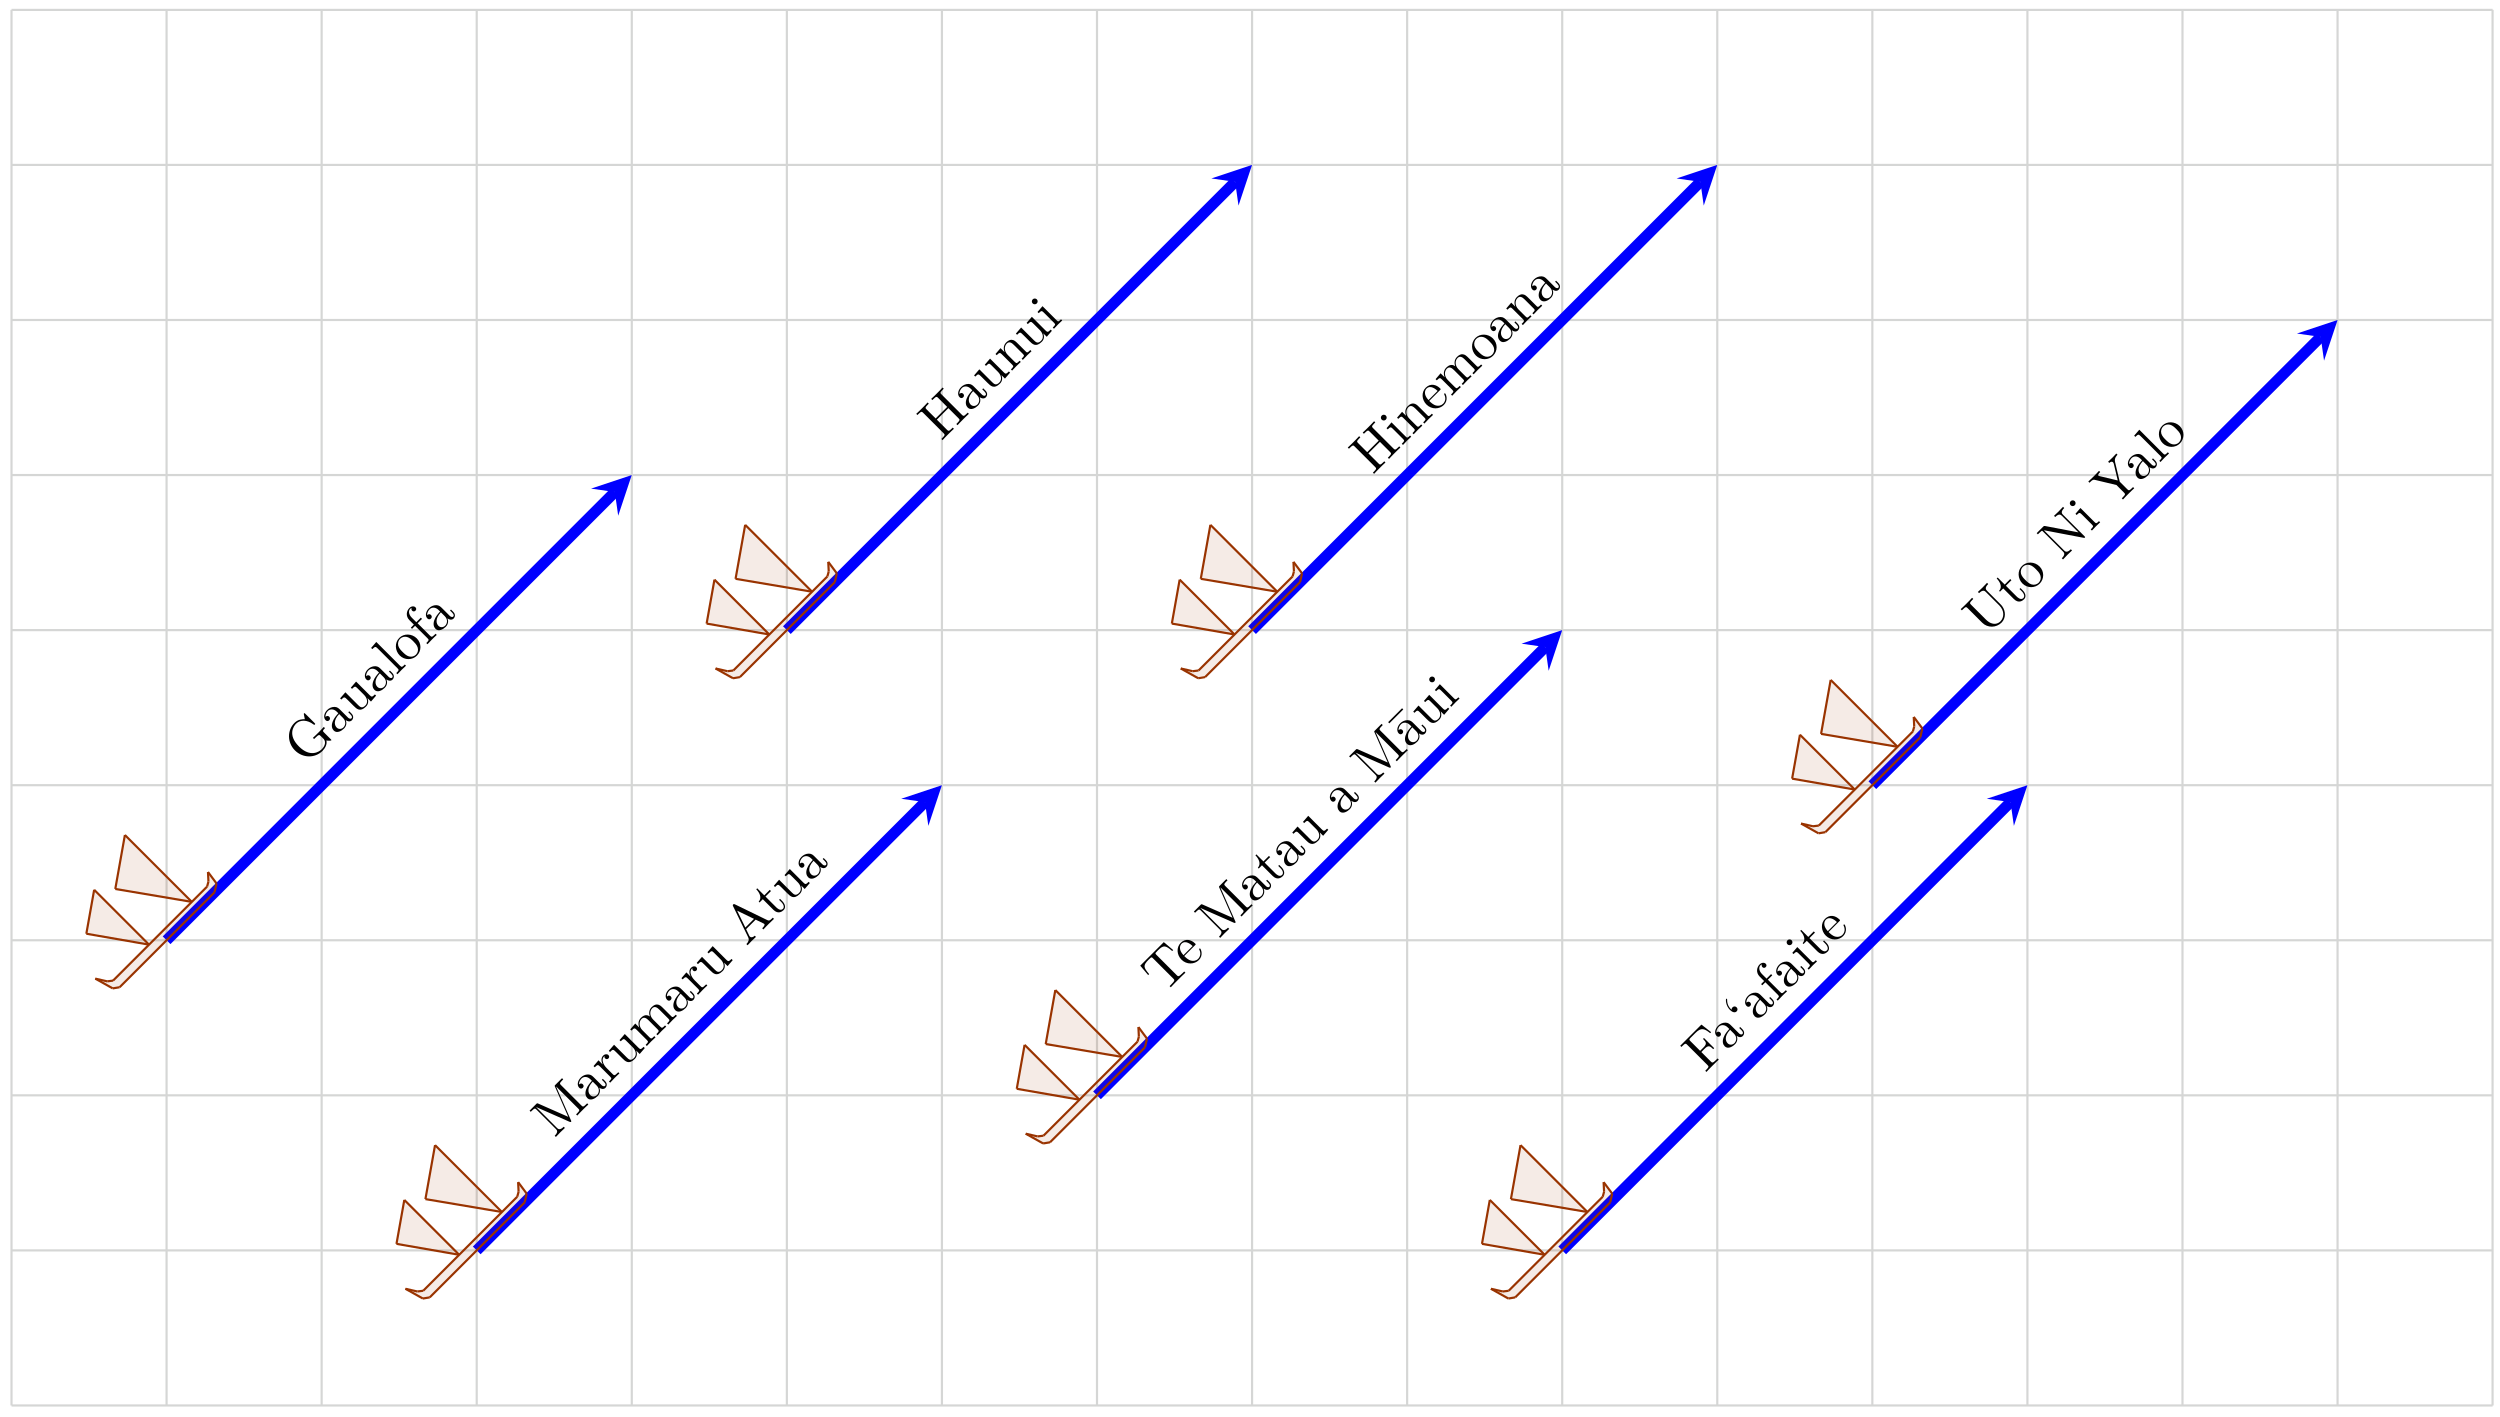 <svg xmlns="http://www.w3.org/2000/svg" xmlns:xlink="http://www.w3.org/1999/xlink" version="1.1" width="457" height="259" viewBox="0 0 457 259">
<defs>
<path id="font_1_74" d="M.879 0V.031H.855C.778 .031 .776 .042 .776 .078V.605C.776 .641 .778 .652 .855 .652H.879V.683H.71C.684 .683 .684 .682 .677 .664L.458 .101 .241 .661C.232 .683 .229 .683 .206 .683H.037V.652H.061C.138 .652 .14 .641 .14 .605V.105C.14 .078 .14 .031 .037 .031V0L.154 .003 .271 0V.031C.168 .031 .168 .078 .168 .105V.644H.169L.41 .022C.415 .009 .42 0 .43 0 .441 0 .444 .008 .448 .019L.694 .652H.695V.078C.695 .042 .693 .031 .616 .031H.592V0C.629 .003 .697 .003 .736 .003 .775 .003 .842 .003 .879 0Z"/>
<path id="font_1_28" d="M.483 .089V.145H.458V.089C.458 .031 .433 .025 .422 .025 .389 .025 .385 .07 .385 .075V.275C.385 .317 .385 .356 .349 .393 .31 .432 .26 .448 .212 .448 .13 .448 .061 .401 .061 .335 .061 .305 .081 .288 .107 .288 .135 .288 .153 .308 .153 .334 .153 .346 .148 .379 .102 .38 .129 .415 .178 .426 .21 .426 .259 .426 .316 .387 .316 .298V.261C.265 .258 .195 .255 .132 .225 .057 .191 .032 .139 .032 .095 .032 .014 .129-.011 .192-.011 .258-.011 .304 .029 .323 .076 .327 .036 .354-.006 .401-.006 .422-.006 .483 .008 .483 .089M.316 .14C.316 .045 .244 .011 .199 .011 .15 .011 .109 .046 .109 .096 .109 .151 .151 .234 .316 .24V.14Z"/>
<path id="font_1_96" d="M.364 .381C.364 .413 .333 .442 .29 .442 .217 .442 .181 .375 .167 .332V.442L.028 .431V.4C.098 .4 .106 .393 .106 .344V.076C.106 .031 .095 .031 .028 .031V0L.142 .003C.182 .003 .229 .003 .269 0V.031H.248C.174 .031 .172 .042 .172 .078V.232C.172 .331 .214 .42 .29 .42 .297 .42 .299 .42 .301 .419 .298 .418 .278 .406 .278 .38 .278 .352 .299 .337 .321 .337 .339 .337 .364 .349 .364 .381Z"/>
<path id="font_1_109" d="M.535 0V.031C.465 .031 .457 .038 .457 .087V.442L.31 .431V.4C.38 .4 .388 .393 .388 .344V.166C.388 .079 .34 .011 .267 .011 .183 .011 .179 .058 .179 .11V.442L.032 .431V.4C.11 .4 .11 .397 .11 .308V.158C.11 .08 .11-.011 .262-.011 .318-.011 .362 .017 .391 .079V-.011L.535 0Z"/>
<path id="font_1_75" d="M.813 0V.031C.761 .031 .736 .031 .735 .061V.252C.735 .338 .735 .369 .704 .405 .69 .422 .657 .442 .599 .442 .515 .442 .471 .382 .454 .344 .44 .431 .366 .442 .321 .442 .248 .442 .201 .399 .173 .337V.442L.032 .431V.4C.102 .4 .11 .393 .11 .344V.076C.11 .031 .099 .031 .032 .031V0L.145 .003 .257 0V.031C.19 .031 .179 .031 .179 .076V.26C.179 .364 .25 .42 .314 .42 .377 .42 .388 .366 .388 .309V.076C.388 .031 .377 .031 .31 .031V0L.423 .003 .535 0V.031C.468 .031 .457 .031 .457 .076V.26C.457 .364 .528 .42 .592 .42 .655 .42 .666 .366 .666 .309V.076C.666 .031 .655 .031 .588 .031V0L.701 .003 .813 0Z"/>
<path id="font_1_27" d="M.717 0V.031H.699C.639 .031 .625 .038 .614 .071L.398 .696C.393 .709 .391 .716 .375 .716 .359 .716 .356 .71 .351 .696L.144 .098C.126 .047 .086 .032 .032 .031V0L.134 .003 .249 0V.031C.199 .031 .174 .056 .174 .082 .174 .085 .175 .095 .176 .097L.222 .228H.469L.522 .075C.523 .071 .525 .065 .525 .061 .525 .031 .469 .031 .442 .031V0C.478 .003 .548 .003 .586 .003L.717 0M.458 .259H.233L.345 .584 .458 .259Z"/>
<path id="font_1_105" d="M.332 .124V.181H.307V.126C.307 .052 .277 .014 .24 .014 .173 .014 .173 .105 .173 .122V.4H.316V.431H.173V.614H.148C.147 .532 .117 .426 .019 .422V.4H.104V.124C.104 .001 .197-.011 .233-.011 .304-.011 .332 .06 .332 .124V.124Z"/>
<path id="font_1_58" d="M.735 .241V.272L.613 .269C.573 .269 .488 .269 .452 .272V.241H.484C.574 .241 .577 .23 .577 .193V.129C.577 .018 .45 .009 .422 .009 .357 .009 .159 .044 .159 .342 .159 .641 .356 .674 .416 .674 .523 .674 .614 .584 .634 .437 .636 .423 .636 .42 .65 .42 .666 .42 .666 .423 .666 .444V.681C.666 .698 .666 .705 .655 .705 .651 .705 .647 .705 .639 .693L.589 .619C.557 .651 .503 .705 .404 .705 .218 .705 .056 .547 .056 .342 .056 .136 .216-.022 .406-.022 .479-.022 .559 .004 .593 .063 .606 .041 .646 .001 .657 .001 .666 .001 .666 .009 .666 .024V.197C.666 .236 .67 .241 .735 .241Z"/>
<path id="font_1_72" d="M.255 0V.031C.188 .031 .177 .031 .177 .076V.694L.033 .683V.652C.103 .652 .111 .645 .111 .596V.076C.111 .031 .1 .031 .033 .031V0L.144 .003 .255 0Z"/>
<path id="font_1_81" d="M.471 .214C.471 .342 .371 .448 .25 .448 .125 .448 .028 .339 .028 .214 .028 .085 .132-.011 .249-.011 .37-.011 .471 .087 .471 .214M.388 .222C.388 .186 .388 .132 .366 .088 .344 .043 .3 .014 .25 .014 .207 .014 .163 .035 .136 .081 .111 .125 .111 .186 .111 .222 .111 .261 .111 .315 .135 .359 .162 .405 .209 .426 .249 .426 .293 .426 .336 .404 .362 .361 .388 .318 .388 .26 .388 .222Z"/>
<path id="font_1_55" d="M.357 .635C.357 .672 .32 .705 .267 .705 .197 .705 .112 .652 .112 .546V.431H.033V.4H.112V.076C.112 .031 .101 .031 .034 .031V0L.148 .003C.188 .003 .235 .003 .275 0V.031H.254C.18 .031 .178 .042 .178 .078V.4H.292V.431H.175V.547C.175 .635 .223 .683 .267 .683 .27 .683 .285 .683 .3 .676 .288 .672 .27 .659 .27 .634 .27 .611 .286 .591 .313 .591 .342 .591 .357 .611 .357 .635Z"/>
<path id="font_1_104" d="M.685 .452 .666 .677H.055L.036 .452H.061C.075 .613 .09 .646 .241 .646 .259 .646 .285 .646 .295 .644 .316 .64 .316 .629 .316 .606V.079C.316 .045 .316 .031 .211 .031H.171V0C.212 .003 .314 .003 .36 .003 .406 .003 .509 .003 .55 0V.031H.51C.405 .031 .405 .045 .405 .079V.606C.405 .626 .405 .64 .423 .644 .434 .646 .461 .646 .48 .646 .631 .646 .646 .613 .66 .452H.685Z"/>
<path id="font_1_50" d="M.415 .119C.415 .129 .407 .131 .402 .131 .393 .131 .391 .125 .389 .117 .354 .014 .264 .014 .254 .014 .204 .014 .164 .044 .141 .081 .111 .129 .111 .195 .111 .231H.39C.412 .231 .415 .231 .415 .252 .415 .351 .361 .448 .236 .448 .12 .448 .028 .345 .028 .22 .028 .086 .133-.011 .248-.011 .37-.011 .415 .1 .415 .119M.349 .252H.112C.118 .401 .202 .426 .236 .426 .339 .426 .349 .291 .349 .252Z"/>
<path id="font_1_173" d="M.483 .089V.145H.458V.089C.458 .031 .433 .025 .422 .025 .389 .025 .385 .07 .385 .075V.275C.385 .317 .385 .356 .349 .393 .31 .432 .26 .448 .212 .448 .13 .448 .061 .401 .061 .335 .061 .305 .081 .288 .107 .288 .135 .288 .153 .308 .153 .334 .153 .346 .148 .379 .102 .38 .129 .415 .178 .426 .21 .426 .259 .426 .316 .387 .316 .298V.261C.265 .258 .195 .255 .132 .225 .057 .191 .032 .139 .032 .095 .032 .014 .129-.011 .192-.011 .258-.011 .304 .029 .323 .076 .327 .036 .354-.006 .401-.006 .422-.006 .483 .008 .483 .089M.316 .14C.316 .045 .244 .011 .199 .011 .15 .011 .109 .046 .109 .096 .109 .151 .151 .234 .316 .24V.14M.431 .589V.62H.07V.589H.431Z"/>
<path id="font_1_66" d="M.247 0V.031C.181 .031 .177 .036 .177 .075V.442L.037 .431V.4C.102 .4 .111 .394 .111 .345V.076C.111 .031 .1 .031 .033 .031V0L.143 .003C.178 .003 .213 .001 .247 0M.192 .604C.192 .631 .169 .657 .139 .657 .105 .657 .085 .629 .085 .604 .085 .577 .108 .551 .138 .551 .172 .551 .192 .579 .192 .604Z"/>
<path id="font_1_54" d="M.61 .455 .582 .68H.033V.649H.057C.134 .649 .136 .638 .136 .602V.078C.136 .042 .134 .031 .057 .031H.033V0C.068 .003 .146 .003 .185 .003 .226 .003 .317 .003 .353 0V.031H.32C.225 .031 .225 .044 .225 .079V.325H.311C.407 .325 .417 .293 .417 .208H.442V.473H.417C.417 .389 .407 .356 .311 .356H.225V.609C.225 .642 .227 .649 .274 .649H.394C.544 .649 .569 .593 .585 .455L.61 .455Z"/>
<path id="font_1_501" d="M.192 .447C.192 .473 .175 .5 .139 .5 .119 .5 .105 .49 .099 .484 .098 .482 .096 .481 .096 .481 .096 .481 .094 .495 .094 .499 .094 .531 .101 .603 .164 .665 .176 .677 .176 .679 .176 .682 .176 .689 .171 .693 .166 .693 .155 .693 .072 .617 .072 .499 .072 .439 .096 .394 .139 .394 .174 .394 .192 .421 .192 .447Z"/>
<path id="font_1_62" d="M.716 0V.031H.692C.615 .031 .613 .042 .613 .078V.605C.613 .641 .615 .652 .692 .652H.716V.683C.681 .68 .607 .68 .569 .68 .531 .68 .456 .68 .421 .683V.652H.445C.522 .652 .524 .641 .524 .605V.371H.225V.605C.225 .641 .227 .652 .304 .652H.328V.683C.293 .68 .219 .68 .181 .68 .143 .68 .068 .68 .033 .683V.652H.057C.134 .652 .136 .641 .136 .605V.078C.136 .042 .134 .031 .057 .031H.033V0C.068 .003 .142 .003 .18 .003 .218 .003 .293 .003 .328 0V.031H.304C.227 .031 .225 .042 .225 .078V.34H.524V.078C.524 .042 .522 .031 .445 .031H.421V0C.456 .003 .53 .003 .568 .003 .606 .003 .681 .003 .716 0Z"/>
<path id="font_1_77" d="M.535 0V.031C.483 .031 .458 .031 .457 .061V.252C.457 .338 .457 .369 .426 .405 .412 .422 .379 .442 .321 .442 .248 .442 .201 .399 .173 .337V.442L.032 .431V.4C.102 .4 .11 .393 .11 .344V.076C.11 .031 .099 .031 .032 .031V0L.145 .003 .257 0V.031C.19 .031 .179 .031 .179 .076V.26C.179 .364 .25 .42 .314 .42 .377 .42 .388 .366 .388 .309V.076C.388 .031 .377 .031 .31 .031V0L.423 .003 .535 0Z"/>
<path id="font_1_108" d="M.716 .652V.683L.598 .68 .479 .683V.652C.582 .652 .582 .604 .582 .577V.231C.582 .089 .485 .009 .39 .009 .343 .009 .225 .034 .225 .224V.604C.225 .641 .227 .652 .304 .652H.328V.683C.293 .68 .219 .68 .181 .68 .143 .68 .068 .68 .033 .683V.652H.057C.134 .652 .136 .641 .136 .604V.228C.136 .087 .252-.022 .388-.022 .503-.022 .593 .071 .61 .185 .613 .205 .613 .214 .613 .254V.573C.613 .606 .613 .652 .716 .652Z"/>
<path id="font_1_76" d="M.716 .652V.683L.599 .68 .482 .683V.652C.585 .652 .585 .605 .585 .578V.151L.232 .67C.223 .682 .222 .683 .203 .683H.033V.652H.062C.077 .652 .097 .651 .112 .65 .135 .647 .136 .646 .136 .627V.105C.136 .078 .136 .031 .033 .031V0L.15 .003 .267 0V.031C.164 .031 .164 .078 .164 .105V.625C.169 .62 .17 .619 .174 .613L.582 .013C.591 .001 .592 0 .599 0 .613 0 .613 .007 .613 .026V.578C.613 .605 .613 .652 .716 .652Z"/>
<path id="font_1_117" d="M.738 .652V.683C.707 .681 .667 .68 .64 .68L.525 .683V.652C.566 .652 .582 .633 .582 .613 .582 .602 .576 .589 .572 .583L.407 .315 .226 .61C.219 .62 .219 .622 .219 .627 .219 .648 .244 .652 .289 .652V.683C.253 .68 .18 .68 .141 .68L.011 .683V.652H.029C.097 .652 .105 .641 .121 .615L.331 .273V.078C.331 .042 .329 .031 .252 .031H.228V0C.264 .003 .335 .003 .374 .003 .413 .003 .484 .003 .52 0V.031H.497C.42 .031 .417 .041 .417 .08V.273L.61 .587C.647 .648 .706 .652 .738 .652Z"/>
</defs>
<path transform="matrix(1,0,0,-1,228.878,143.533)" stroke-width=".399" stroke-linecap="butt" stroke-miterlimit="10" stroke-linejoin="miter" fill="none" stroke="#d5d6d5" d="M-226.774-113.387H226.774M-226.774-85.04H226.774M-226.774-56.694H226.774M-226.774-28.347H226.774M-226.774 0H226.774M-226.774 28.347H226.774M-226.774 56.694H226.774M-226.774 85.04H226.774M-226.774 113.387H226.774M-226.774 141.724H226.774M-226.774-113.387V141.734M-198.428-113.387V141.734M-170.081-113.387V141.734M-141.734-113.387V141.734M-113.387-113.387V141.734M-85.04-113.387V141.734M-56.694-113.387V141.734M-28.347-113.387V141.734M0-113.387V141.734M28.347-113.387V141.734M56.694-113.387V141.734M85.04-113.387V141.734M113.387-113.387V141.734M141.734-113.387V141.734M170.081-113.387V141.734M198.428-113.387V141.734M226.765-113.387V141.734M226.774 141.734"/>
<path transform="matrix(1,0,0,-1,228.878,143.533)" stroke-width="1.993" stroke-linecap="butt" stroke-miterlimit="10" stroke-linejoin="miter" fill="none" stroke="#0000ff" d="M-141.734-85.04-59.793-3.1"/>
<path transform="matrix(.707,-.707,-.707,-.707,169.082,146.632)" d="M4.384 0-2.63 3.507 0 0-2.63-3.507" fill="#0000ff"/>
<use data-text="M" xlink:href="#font_1_74" transform="matrix(7.045,-7.045,-7.045,-7.045,101.357,208.096)"/>
<use data-text="a" xlink:href="#font_1_28" transform="matrix(7.045,-7.045,-7.045,-7.045,107.817,201.636)"/>
<use data-text="r" xlink:href="#font_1_96" transform="matrix(7.045,-7.045,-7.045,-7.045,111.34,198.114)"/>
<use data-text="u" xlink:href="#font_1_109" transform="matrix(7.045,-7.045,-7.045,-7.045,114.101,195.352)"/>
<use data-text="m" xlink:href="#font_1_75" transform="matrix(7.045,-7.045,-7.045,-7.045,118.018,191.435)"/>
<use data-text="a" xlink:href="#font_1_28" transform="matrix(7.045,-7.045,-7.045,-7.045,123.887,185.567)"/>
<use data-text="r" xlink:href="#font_1_96" transform="matrix(7.045,-7.045,-7.045,-7.045,127.409,182.045)"/>
<use data-text="u" xlink:href="#font_1_109" transform="matrix(7.045,-7.045,-7.045,-7.045,130.171,179.283)"/>
<use data-text="A" xlink:href="#font_1_27" transform="matrix(7.045,-7.045,-7.045,-7.045,136.434,173.02)"/>
<use data-text="t" xlink:href="#font_1_105" transform="matrix(7.045,-7.045,-7.045,-7.045,141.527,167.927)"/>
<use data-text="u" xlink:href="#font_1_109" transform="matrix(7.045,-7.045,-7.045,-7.045,144.268,165.187)"/>
<use data-text="a" xlink:href="#font_1_28" transform="matrix(7.045,-7.045,-7.045,-7.045,148.185,161.27)"/>
<path transform="matrix(1,0,0,-1,228.878,143.533)" stroke-width="1.993" stroke-linecap="butt" stroke-miterlimit="10" stroke-linejoin="miter" fill="none" stroke="#0000ff" d="M-198.428-28.347-116.487 53.594"/>
<path transform="matrix(.707,-.707,-.707,-.707,112.386,89.938)" d="M4.384 0-2.63 3.507 0 0-2.63-3.507" fill="#0000ff"/>
<use data-text="G" xlink:href="#font_1_58" transform="matrix(7.045,-7.045,-7.045,-7.045,55.93,139.978)"/>
<use data-text="a" xlink:href="#font_1_28" transform="matrix(7.045,-7.045,-7.045,-7.045,61.46,134.447)"/>
<use data-text="u" xlink:href="#font_1_109" transform="matrix(7.045,-7.045,-7.045,-7.045,64.983,130.925)"/>
<use data-text="a" xlink:href="#font_1_28" transform="matrix(7.045,-7.045,-7.045,-7.045,68.899,127.008)"/>
<use data-text="l" xlink:href="#font_1_72" transform="matrix(7.045,-7.045,-7.045,-7.045,72.422,123.486)"/>
<use data-text="o" xlink:href="#font_1_81" transform="matrix(7.045,-7.045,-7.045,-7.045,74.38,121.527)"/>
<use data-text="f" xlink:href="#font_1_55" transform="matrix(7.045,-7.045,-7.045,-7.045,77.903,118.005)"/>
<use data-text="a" xlink:href="#font_1_28" transform="matrix(7.045,-7.045,-7.045,-7.045,80.059,115.849)"/>
<path transform="matrix(1,0,0,-1,228.878,143.533)" stroke-width="1.993" stroke-linecap="butt" stroke-miterlimit="10" stroke-linejoin="miter" fill="none" stroke="#0000ff" d="M-28.347-56.694 53.594 25.247"/>
<path transform="matrix(.707,-.707,-.707,-.707,282.475,118.285)" d="M4.384 0-2.63 3.507 0 0-2.63-3.507" fill="#0000ff"/>
<use data-text="T" xlink:href="#font_1_104" transform="matrix(7.045,-7.045,-7.045,-7.045,212.817,181.681)"/>
<use data-text="e" xlink:href="#font_1_50" transform="matrix(7.045,-7.045,-7.045,-7.045,217.325,177.173)"/>
<use data-text="M" xlink:href="#font_1_74" transform="matrix(7.045,-7.045,-7.045,-7.045,222.792,171.706)"/>
<use data-text="a" xlink:href="#font_1_28" transform="matrix(7.045,-7.045,-7.045,-7.045,229.252,165.246)"/>
<use data-text="t" xlink:href="#font_1_105" transform="matrix(7.045,-7.045,-7.045,-7.045,232.775,161.724)"/>
<use data-text="a" xlink:href="#font_1_28" transform="matrix(7.045,-7.045,-7.045,-7.045,235.515,158.983)"/>
<use data-text="u" xlink:href="#font_1_109" transform="matrix(7.045,-7.045,-7.045,-7.045,239.038,155.461)"/>
<use data-text="a" xlink:href="#font_1_28" transform="matrix(7.045,-7.045,-7.045,-7.045,245.301,149.198)"/>
<use data-text="M" xlink:href="#font_1_74" transform="matrix(7.045,-7.045,-7.045,-7.045,251.169,143.33)"/>
<use data-text="&#x0101;" xlink:href="#font_1_173" transform="matrix(7.045,-7.045,-7.045,-7.045,257.629,136.87)"/>
<use data-text="u" xlink:href="#font_1_109" transform="matrix(7.045,-7.045,-7.045,-7.045,261.152,133.348)"/>
<use data-text="i" xlink:href="#font_1_66" transform="matrix(7.045,-7.045,-7.045,-7.045,265.069,129.431)"/>
<path transform="matrix(1,0,0,-1,228.878,143.533)" stroke-width="1.993" stroke-linecap="butt" stroke-miterlimit="10" stroke-linejoin="miter" fill="none" stroke="#0000ff" d="M56.694-85.04 138.634-3.1"/>
<path transform="matrix(.707,-.707,-.707,-.707,367.52,146.632)" d="M4.384 0-2.63 3.507 0 0-2.63-3.507" fill="#0000ff"/>
<use data-text="F" xlink:href="#font_1_54" transform="matrix(7.045,-7.045,-7.045,-7.045,311.705,196.186)"/>
<use data-text="a" xlink:href="#font_1_28" transform="matrix(7.045,-7.045,-7.045,-7.045,315.727,192.163)"/>
<use data-text="&#x2018;" xlink:href="#font_1_501" transform="matrix(7.045,-7.045,-7.045,-7.045,319.25,188.641)"/>
<use data-text="a" xlink:href="#font_1_28" transform="matrix(7.045,-7.045,-7.045,-7.045,321.208,186.682)"/>
<use data-text="f" xlink:href="#font_1_55" transform="matrix(7.045,-7.045,-7.045,-7.045,324.731,183.16)"/>
<use data-text="a" xlink:href="#font_1_28" transform="matrix(7.045,-7.045,-7.045,-7.045,326.886,181.004)"/>
<use data-text="i" xlink:href="#font_1_66" transform="matrix(7.045,-7.045,-7.045,-7.045,330.409,177.482)"/>
<use data-text="t" xlink:href="#font_1_105" transform="matrix(7.045,-7.045,-7.045,-7.045,332.367,175.524)"/>
<use data-text="e" xlink:href="#font_1_50" transform="matrix(7.045,-7.045,-7.045,-7.045,335.108,172.783)"/>
<path transform="matrix(1,0,0,-1,228.878,143.533)" stroke-width="1.993" stroke-linecap="butt" stroke-miterlimit="10" stroke-linejoin="miter" fill="none" stroke="#0000ff" d="M-85.04 28.347-3.1 110.288"/>
<path transform="matrix(.707,-.707,-.707,-.707,225.779,33.243)" d="M4.384 0-2.63 3.507 0 0-2.63-3.507" fill="#0000ff"/>
<use data-text="H" xlink:href="#font_1_62" transform="matrix(7.045,-7.045,-7.045,-7.045,172.067,80.693)"/>
<use data-text="a" xlink:href="#font_1_28" transform="matrix(7.045,-7.045,-7.045,-7.045,177.35,75.41)"/>
<use data-text="u" xlink:href="#font_1_109" transform="matrix(7.045,-7.045,-7.045,-7.045,180.873,71.887)"/>
<use data-text="n" xlink:href="#font_1_77" transform="matrix(7.045,-7.045,-7.045,-7.045,184.79,67.971)"/>
<use data-text="u" xlink:href="#font_1_109" transform="matrix(7.045,-7.045,-7.045,-7.045,188.516,64.244)"/>
<use data-text="i" xlink:href="#font_1_66" transform="matrix(7.045,-7.045,-7.045,-7.045,192.433,60.327)"/>
<path transform="matrix(1,0,0,-1,228.878,143.533)" stroke-width="1.993" stroke-linecap="butt" stroke-miterlimit="10" stroke-linejoin="miter" fill="none" stroke="#0000ff" d="M0 28.347 81.941 110.288"/>
<path transform="matrix(.707,-.707,-.707,-.707,310.823,33.243)" d="M4.384 0-2.63 3.507 0 0-2.63-3.507" fill="#0000ff"/>
<use data-text="H" xlink:href="#font_1_62" transform="matrix(7.045,-7.045,-7.045,-7.045,250.951,86.854)"/>
<use data-text="i" xlink:href="#font_1_66" transform="matrix(7.045,-7.045,-7.045,-7.045,256.234,81.571)"/>
<use data-text="n" xlink:href="#font_1_77" transform="matrix(7.045,-7.045,-7.045,-7.045,258.193,79.613)"/>
<use data-text="e" xlink:href="#font_1_50" transform="matrix(7.045,-7.045,-7.045,-7.045,262.11,75.696)"/>
<use data-text="m" xlink:href="#font_1_75" transform="matrix(7.045,-7.045,-7.045,-7.045,265.238,72.568)"/>
<use data-text="o" xlink:href="#font_1_81" transform="matrix(7.045,-7.045,-7.045,-7.045,271.106,66.7)"/>
<use data-text="a" xlink:href="#font_1_28" transform="matrix(7.045,-7.045,-7.045,-7.045,274.628,63.177)"/>
<use data-text="n" xlink:href="#font_1_77" transform="matrix(7.045,-7.045,-7.045,-7.045,278.151,59.655)"/>
<use data-text="a" xlink:href="#font_1_28" transform="matrix(7.045,-7.045,-7.045,-7.045,282.068,55.738)"/>
<path transform="matrix(1,0,0,-1,228.878,143.533)" stroke-width="1.993" stroke-linecap="butt" stroke-miterlimit="10" stroke-linejoin="miter" fill="none" stroke="#0000ff" d="M113.387 0 195.328 81.941"/>
<path transform="matrix(.707,-.707,-.707,-.707,424.216,61.59)" d="M4.384 0-2.63 3.507 0 0-2.63-3.507" fill="#0000ff"/>
<use data-text="U" xlink:href="#font_1_108" transform="matrix(7.045,-7.045,-7.045,-7.045,362.994,116.396)"/>
<use data-text="t" xlink:href="#font_1_105" transform="matrix(7.045,-7.045,-7.045,-7.045,368.278,111.113)"/>
<use data-text="o" xlink:href="#font_1_81" transform="matrix(7.045,-7.045,-7.045,-7.045,371.018,108.372)"/>
<use data-text="N" xlink:href="#font_1_76" transform="matrix(7.045,-7.045,-7.045,-7.045,376.887,102.504)"/>
<use data-text="i" xlink:href="#font_1_66" transform="matrix(7.045,-7.045,-7.045,-7.045,382.17,97.22)"/>
<use data-text="Y" xlink:href="#font_1_117" transform="matrix(7.045,-7.045,-7.045,-7.045,386.475,92.916)"/>
<use data-text="a" xlink:href="#font_1_28" transform="matrix(7.045,-7.045,-7.045,-7.045,391.181,88.21)"/>
<use data-text="l" xlink:href="#font_1_72" transform="matrix(7.045,-7.045,-7.045,-7.045,394.703,84.688)"/>
<use data-text="o" xlink:href="#font_1_81" transform="matrix(7.045,-7.045,-7.045,-7.045,396.662,82.729)"/>
<path transform="matrix(1,0,0,-1,228.878,143.533)" stroke-width=".399" stroke-linecap="butt" stroke-miterlimit="10" stroke-linejoin="miter" fill="none" stroke="#000000" d=""/>
<path transform="matrix(1,0,0,-1,228.878,143.533)" d="M-134.165-72.564-132.601-74.661-132.96-76.266-150.321-93.627-151.581-93.839-154.764-92.056-152.587-92.551-151.519-92.42-134.328-75.229-134.08-74.319Z" fill="#993300" fill-opacity=".1"/>
<path transform="matrix(1,0,0,-1,228.878,143.533)" d="M-144.941-85.842-154.969-75.814-156.401-83.846Z" fill="#993300" fill-opacity=".1"/>
<path transform="matrix(1,0,0,-1,228.878,143.533)" d="M-137.124-78.025-149.351-65.797-151.111-75.664Z" fill="#993300" fill-opacity=".1"/>
<path transform="matrix(1,0,0,-1,228.878,143.533)" stroke-width=".399" stroke-linecap="butt" stroke-miterlimit="10" stroke-linejoin="miter" fill="none" stroke="#993300" d="M-134.165-72.564-132.601-74.661"/>
<path transform="matrix(1,0,0,-1,228.878,143.533)" stroke-width=".399" stroke-linecap="butt" stroke-miterlimit="10" stroke-linejoin="miter" fill="none" stroke="#993300" d="M-132.601-74.661-132.96-76.266"/>
<path transform="matrix(1,0,0,-1,228.878,143.533)" stroke-width=".399" stroke-linecap="butt" stroke-miterlimit="10" stroke-linejoin="miter" fill="none" stroke="#993300" d="M-132.96-76.266-150.321-93.627"/>
<path transform="matrix(1,0,0,-1,228.878,143.533)" stroke-width=".399" stroke-linecap="butt" stroke-miterlimit="10" stroke-linejoin="miter" fill="none" stroke="#993300" d="M-150.321-93.627-151.581-93.839"/>
<path transform="matrix(1,0,0,-1,228.878,143.533)" stroke-width=".399" stroke-linecap="butt" stroke-miterlimit="10" stroke-linejoin="miter" fill="none" stroke="#993300" d="M-151.581-93.839-154.764-92.056"/>
<path transform="matrix(1,0,0,-1,228.878,143.533)" stroke-width=".399" stroke-linecap="butt" stroke-miterlimit="10" stroke-linejoin="miter" fill="none" stroke="#993300" d="M-154.764-92.056-152.587-92.551"/>
<path transform="matrix(1,0,0,-1,228.878,143.533)" stroke-width=".399" stroke-linecap="butt" stroke-miterlimit="10" stroke-linejoin="miter" fill="none" stroke="#993300" d="M-152.587-92.551-151.519-92.42"/>
<path transform="matrix(1,0,0,-1,228.878,143.533)" stroke-width=".399" stroke-linecap="butt" stroke-miterlimit="10" stroke-linejoin="miter" fill="none" stroke="#993300" d="M-151.519-92.42-134.328-75.229"/>
<path transform="matrix(1,0,0,-1,228.878,143.533)" stroke-width=".399" stroke-linecap="butt" stroke-miterlimit="10" stroke-linejoin="miter" fill="none" stroke="#993300" d="M-134.328-75.229-134.08-74.319"/>
<path transform="matrix(1,0,0,-1,228.878,143.533)" stroke-width=".399" stroke-linecap="butt" stroke-miterlimit="10" stroke-linejoin="miter" fill="none" stroke="#993300" d="M-134.08-74.319-134.165-72.564"/>
<path transform="matrix(1,0,0,-1,228.878,143.533)" stroke-width=".399" stroke-linecap="butt" stroke-miterlimit="10" stroke-linejoin="miter" fill="none" stroke="#993300" d="M-144.941-85.842-154.969-75.814"/>
<path transform="matrix(1,0,0,-1,228.878,143.533)" stroke-width=".399" stroke-linecap="butt" stroke-miterlimit="10" stroke-linejoin="miter" fill="none" stroke="#993300" d="M-154.969-75.814-156.401-83.846"/>
<path transform="matrix(1,0,0,-1,228.878,143.533)" stroke-width=".399" stroke-linecap="butt" stroke-miterlimit="10" stroke-linejoin="miter" fill="none" stroke="#993300" d="M-156.401-83.846-144.941-85.842"/>
<path transform="matrix(1,0,0,-1,228.878,143.533)" stroke-width=".399" stroke-linecap="butt" stroke-miterlimit="10" stroke-linejoin="miter" fill="none" stroke="#993300" d="M-137.124-78.025-149.351-65.797"/>
<path transform="matrix(1,0,0,-1,228.878,143.533)" stroke-width=".399" stroke-linecap="butt" stroke-miterlimit="10" stroke-linejoin="miter" fill="none" stroke="#993300" d="M-149.351-65.797-151.111-75.664"/>
<path transform="matrix(1,0,0,-1,228.878,143.533)" stroke-width=".399" stroke-linecap="butt" stroke-miterlimit="10" stroke-linejoin="miter" fill="none" stroke="#993300" d="M-151.111-75.664-137.124-78.025"/>
<path transform="matrix(1,0,0,-1,228.878,143.533)" stroke-width=".399" stroke-linecap="butt" stroke-miterlimit="10" stroke-linejoin="miter" fill="none" stroke="#000000" d=""/>
<path transform="matrix(1,0,0,-1,228.878,143.533)" d="M-190.859-15.87-189.295-17.967-189.654-19.573-207.014-36.934-208.274-37.146-211.457-35.363-209.281-35.857-208.212-35.726-191.022-18.536-190.774-17.626Z" fill="#993300" fill-opacity=".1"/>
<path transform="matrix(1,0,0,-1,228.878,143.533)" d="M-201.635-29.149-211.663-19.121-213.095-27.153Z" fill="#993300" fill-opacity=".1"/>
<path transform="matrix(1,0,0,-1,228.878,143.533)" d="M-193.817-21.331-206.045-9.104-207.804-18.97Z" fill="#993300" fill-opacity=".1"/>
<path transform="matrix(1,0,0,-1,228.878,143.533)" stroke-width=".399" stroke-linecap="butt" stroke-miterlimit="10" stroke-linejoin="miter" fill="none" stroke="#993300" d="M-190.859-15.87-189.295-17.967"/>
<path transform="matrix(1,0,0,-1,228.878,143.533)" stroke-width=".399" stroke-linecap="butt" stroke-miterlimit="10" stroke-linejoin="miter" fill="none" stroke="#993300" d="M-189.295-17.967-189.654-19.573"/>
<path transform="matrix(1,0,0,-1,228.878,143.533)" stroke-width=".399" stroke-linecap="butt" stroke-miterlimit="10" stroke-linejoin="miter" fill="none" stroke="#993300" d="M-189.654-19.573-207.014-36.934"/>
<path transform="matrix(1,0,0,-1,228.878,143.533)" stroke-width=".399" stroke-linecap="butt" stroke-miterlimit="10" stroke-linejoin="miter" fill="none" stroke="#993300" d="M-207.014-36.934-208.274-37.146"/>
<path transform="matrix(1,0,0,-1,228.878,143.533)" stroke-width=".399" stroke-linecap="butt" stroke-miterlimit="10" stroke-linejoin="miter" fill="none" stroke="#993300" d="M-208.274-37.146-211.457-35.363"/>
<path transform="matrix(1,0,0,-1,228.878,143.533)" stroke-width=".399" stroke-linecap="butt" stroke-miterlimit="10" stroke-linejoin="miter" fill="none" stroke="#993300" d="M-211.457-35.363-209.281-35.857"/>
<path transform="matrix(1,0,0,-1,228.878,143.533)" stroke-width=".399" stroke-linecap="butt" stroke-miterlimit="10" stroke-linejoin="miter" fill="none" stroke="#993300" d="M-209.281-35.857-208.212-35.726"/>
<path transform="matrix(1,0,0,-1,228.878,143.533)" stroke-width=".399" stroke-linecap="butt" stroke-miterlimit="10" stroke-linejoin="miter" fill="none" stroke="#993300" d="M-208.212-35.726-191.022-18.536"/>
<path transform="matrix(1,0,0,-1,228.878,143.533)" stroke-width=".399" stroke-linecap="butt" stroke-miterlimit="10" stroke-linejoin="miter" fill="none" stroke="#993300" d="M-191.022-18.536-190.774-17.626"/>
<path transform="matrix(1,0,0,-1,228.878,143.533)" stroke-width=".399" stroke-linecap="butt" stroke-miterlimit="10" stroke-linejoin="miter" fill="none" stroke="#993300" d="M-190.774-17.626-190.859-15.87"/>
<path transform="matrix(1,0,0,-1,228.878,143.533)" stroke-width=".399" stroke-linecap="butt" stroke-miterlimit="10" stroke-linejoin="miter" fill="none" stroke="#993300" d="M-201.635-29.149-211.663-19.121"/>
<path transform="matrix(1,0,0,-1,228.878,143.533)" stroke-width=".399" stroke-linecap="butt" stroke-miterlimit="10" stroke-linejoin="miter" fill="none" stroke="#993300" d="M-211.663-19.121-213.095-27.153"/>
<path transform="matrix(1,0,0,-1,228.878,143.533)" stroke-width=".399" stroke-linecap="butt" stroke-miterlimit="10" stroke-linejoin="miter" fill="none" stroke="#993300" d="M-213.095-27.153-201.635-29.149"/>
<path transform="matrix(1,0,0,-1,228.878,143.533)" stroke-width=".399" stroke-linecap="butt" stroke-miterlimit="10" stroke-linejoin="miter" fill="none" stroke="#993300" d="M-193.817-21.331-206.045-9.104"/>
<path transform="matrix(1,0,0,-1,228.878,143.533)" stroke-width=".399" stroke-linecap="butt" stroke-miterlimit="10" stroke-linejoin="miter" fill="none" stroke="#993300" d="M-206.045-9.104-207.804-18.97"/>
<path transform="matrix(1,0,0,-1,228.878,143.533)" stroke-width=".399" stroke-linecap="butt" stroke-miterlimit="10" stroke-linejoin="miter" fill="none" stroke="#993300" d="M-207.804-18.97-193.817-21.331"/>
<path transform="matrix(1,0,0,-1,228.878,143.533)" stroke-width=".399" stroke-linecap="butt" stroke-miterlimit="10" stroke-linejoin="miter" fill="none" stroke="#000000" d=""/>
<path transform="matrix(1,0,0,-1,228.878,143.533)" d="M-20.778-44.217-19.214-46.314-19.573-47.92-36.934-65.28-38.193-65.492-41.376-63.71-39.2-64.204-38.132-64.073-20.941-46.883-20.693-45.973Z" fill="#993300" fill-opacity=".1"/>
<path transform="matrix(1,0,0,-1,228.878,143.533)" d="M-31.554-57.496-41.582-47.468-43.014-55.5Z" fill="#993300" fill-opacity=".1"/>
<path transform="matrix(1,0,0,-1,228.878,143.533)" d="M-23.736-49.678-35.964-37.45-37.723-47.317Z" fill="#993300" fill-opacity=".1"/>
<path transform="matrix(1,0,0,-1,228.878,143.533)" stroke-width=".399" stroke-linecap="butt" stroke-miterlimit="10" stroke-linejoin="miter" fill="none" stroke="#993300" d="M-20.778-44.217-19.214-46.314"/>
<path transform="matrix(1,0,0,-1,228.878,143.533)" stroke-width=".399" stroke-linecap="butt" stroke-miterlimit="10" stroke-linejoin="miter" fill="none" stroke="#993300" d="M-19.214-46.314-19.573-47.92"/>
<path transform="matrix(1,0,0,-1,228.878,143.533)" stroke-width=".399" stroke-linecap="butt" stroke-miterlimit="10" stroke-linejoin="miter" fill="none" stroke="#993300" d="M-19.573-47.92-36.934-65.28"/>
<path transform="matrix(1,0,0,-1,228.878,143.533)" stroke-width=".399" stroke-linecap="butt" stroke-miterlimit="10" stroke-linejoin="miter" fill="none" stroke="#993300" d="M-36.934-65.28-38.193-65.492"/>
<path transform="matrix(1,0,0,-1,228.878,143.533)" stroke-width=".399" stroke-linecap="butt" stroke-miterlimit="10" stroke-linejoin="miter" fill="none" stroke="#993300" d="M-38.193-65.492-41.376-63.71"/>
<path transform="matrix(1,0,0,-1,228.878,143.533)" stroke-width=".399" stroke-linecap="butt" stroke-miterlimit="10" stroke-linejoin="miter" fill="none" stroke="#993300" d="M-41.376-63.71-39.2-64.204"/>
<path transform="matrix(1,0,0,-1,228.878,143.533)" stroke-width=".399" stroke-linecap="butt" stroke-miterlimit="10" stroke-linejoin="miter" fill="none" stroke="#993300" d="M-39.2-64.204-38.132-64.073"/>
<path transform="matrix(1,0,0,-1,228.878,143.533)" stroke-width=".399" stroke-linecap="butt" stroke-miterlimit="10" stroke-linejoin="miter" fill="none" stroke="#993300" d="M-38.132-64.073-20.941-46.883"/>
<path transform="matrix(1,0,0,-1,228.878,143.533)" stroke-width=".399" stroke-linecap="butt" stroke-miterlimit="10" stroke-linejoin="miter" fill="none" stroke="#993300" d="M-20.941-46.883-20.693-45.973"/>
<path transform="matrix(1,0,0,-1,228.878,143.533)" stroke-width=".399" stroke-linecap="butt" stroke-miterlimit="10" stroke-linejoin="miter" fill="none" stroke="#993300" d="M-20.693-45.973-20.778-44.217"/>
<path transform="matrix(1,0,0,-1,228.878,143.533)" stroke-width=".399" stroke-linecap="butt" stroke-miterlimit="10" stroke-linejoin="miter" fill="none" stroke="#993300" d="M-31.554-57.496-41.582-47.468"/>
<path transform="matrix(1,0,0,-1,228.878,143.533)" stroke-width=".399" stroke-linecap="butt" stroke-miterlimit="10" stroke-linejoin="miter" fill="none" stroke="#993300" d="M-41.582-47.468-43.014-55.5"/>
<path transform="matrix(1,0,0,-1,228.878,143.533)" stroke-width=".399" stroke-linecap="butt" stroke-miterlimit="10" stroke-linejoin="miter" fill="none" stroke="#993300" d="M-43.014-55.5-31.554-57.496"/>
<path transform="matrix(1,0,0,-1,228.878,143.533)" stroke-width=".399" stroke-linecap="butt" stroke-miterlimit="10" stroke-linejoin="miter" fill="none" stroke="#993300" d="M-23.736-49.678-35.964-37.45"/>
<path transform="matrix(1,0,0,-1,228.878,143.533)" stroke-width=".399" stroke-linecap="butt" stroke-miterlimit="10" stroke-linejoin="miter" fill="none" stroke="#993300" d="M-35.964-37.45-37.723-47.317"/>
<path transform="matrix(1,0,0,-1,228.878,143.533)" stroke-width=".399" stroke-linecap="butt" stroke-miterlimit="10" stroke-linejoin="miter" fill="none" stroke="#993300" d="M-37.723-47.317-23.736-49.678"/>
<path transform="matrix(1,0,0,-1,228.878,143.533)" stroke-width=".399" stroke-linecap="butt" stroke-miterlimit="10" stroke-linejoin="miter" fill="none" stroke="#000000" d=""/>
<path transform="matrix(1,0,0,-1,228.878,143.533)" d="M64.263-72.564 65.827-74.661 65.468-76.266 48.107-93.627 46.847-93.839 43.664-92.056 45.84-92.551 46.909-92.42 64.099-75.229 64.348-74.319Z" fill="#993300" fill-opacity=".1"/>
<path transform="matrix(1,0,0,-1,228.878,143.533)" d="M53.486-85.842 43.459-75.814 42.026-83.846Z" fill="#993300" fill-opacity=".1"/>
<path transform="matrix(1,0,0,-1,228.878,143.533)" d="M61.304-78.025 49.076-65.797 47.317-75.664Z" fill="#993300" fill-opacity=".1"/>
<path transform="matrix(1,0,0,-1,228.878,143.533)" stroke-width=".399" stroke-linecap="butt" stroke-miterlimit="10" stroke-linejoin="miter" fill="none" stroke="#993300" d="M64.263-72.564 65.827-74.661"/>
<path transform="matrix(1,0,0,-1,228.878,143.533)" stroke-width=".399" stroke-linecap="butt" stroke-miterlimit="10" stroke-linejoin="miter" fill="none" stroke="#993300" d="M65.827-74.661 65.468-76.266"/>
<path transform="matrix(1,0,0,-1,228.878,143.533)" stroke-width=".399" stroke-linecap="butt" stroke-miterlimit="10" stroke-linejoin="miter" fill="none" stroke="#993300" d="M65.468-76.266 48.107-93.627"/>
<path transform="matrix(1,0,0,-1,228.878,143.533)" stroke-width=".399" stroke-linecap="butt" stroke-miterlimit="10" stroke-linejoin="miter" fill="none" stroke="#993300" d="M48.107-93.627 46.847-93.839"/>
<path transform="matrix(1,0,0,-1,228.878,143.533)" stroke-width=".399" stroke-linecap="butt" stroke-miterlimit="10" stroke-linejoin="miter" fill="none" stroke="#993300" d="M46.847-93.839 43.664-92.056"/>
<path transform="matrix(1,0,0,-1,228.878,143.533)" stroke-width=".399" stroke-linecap="butt" stroke-miterlimit="10" stroke-linejoin="miter" fill="none" stroke="#993300" d="M43.664-92.056 45.84-92.551"/>
<path transform="matrix(1,0,0,-1,228.878,143.533)" stroke-width=".399" stroke-linecap="butt" stroke-miterlimit="10" stroke-linejoin="miter" fill="none" stroke="#993300" d="M45.84-92.551 46.909-92.42"/>
<path transform="matrix(1,0,0,-1,228.878,143.533)" stroke-width=".399" stroke-linecap="butt" stroke-miterlimit="10" stroke-linejoin="miter" fill="none" stroke="#993300" d="M46.909-92.42 64.099-75.229"/>
<path transform="matrix(1,0,0,-1,228.878,143.533)" stroke-width=".399" stroke-linecap="butt" stroke-miterlimit="10" stroke-linejoin="miter" fill="none" stroke="#993300" d="M64.099-75.229 64.348-74.319"/>
<path transform="matrix(1,0,0,-1,228.878,143.533)" stroke-width=".399" stroke-linecap="butt" stroke-miterlimit="10" stroke-linejoin="miter" fill="none" stroke="#993300" d="M64.348-74.319 64.263-72.564"/>
<path transform="matrix(1,0,0,-1,228.878,143.533)" stroke-width=".399" stroke-linecap="butt" stroke-miterlimit="10" stroke-linejoin="miter" fill="none" stroke="#993300" d="M53.486-85.842 43.459-75.814"/>
<path transform="matrix(1,0,0,-1,228.878,143.533)" stroke-width=".399" stroke-linecap="butt" stroke-miterlimit="10" stroke-linejoin="miter" fill="none" stroke="#993300" d="M43.459-75.814 42.026-83.846"/>
<path transform="matrix(1,0,0,-1,228.878,143.533)" stroke-width=".399" stroke-linecap="butt" stroke-miterlimit="10" stroke-linejoin="miter" fill="none" stroke="#993300" d="M42.026-83.846 53.486-85.842"/>
<path transform="matrix(1,0,0,-1,228.878,143.533)" stroke-width=".399" stroke-linecap="butt" stroke-miterlimit="10" stroke-linejoin="miter" fill="none" stroke="#993300" d="M61.304-78.025 49.076-65.797"/>
<path transform="matrix(1,0,0,-1,228.878,143.533)" stroke-width=".399" stroke-linecap="butt" stroke-miterlimit="10" stroke-linejoin="miter" fill="none" stroke="#993300" d="M49.076-65.797 47.317-75.664"/>
<path transform="matrix(1,0,0,-1,228.878,143.533)" stroke-width=".399" stroke-linecap="butt" stroke-miterlimit="10" stroke-linejoin="miter" fill="none" stroke="#993300" d="M47.317-75.664 61.304-78.025"/>
<path transform="matrix(1,0,0,-1,228.878,143.533)" stroke-width=".399" stroke-linecap="butt" stroke-miterlimit="10" stroke-linejoin="miter" fill="none" stroke="#000000" d=""/>
<path transform="matrix(1,0,0,-1,228.878,143.533)" d="M-77.472 40.823-75.907 38.726-76.266 37.121-93.627 19.76-94.887 19.548-98.07 21.331-95.894 20.836-94.825 20.967-77.635 38.158-77.387 39.068Z" fill="#993300" fill-opacity=".1"/>
<path transform="matrix(1,0,0,-1,228.878,143.533)" d="M-88.248 27.545-98.275 37.573-99.708 29.541Z" fill="#993300" fill-opacity=".1"/>
<path transform="matrix(1,0,0,-1,228.878,143.533)" d="M-80.43 35.362-92.658 47.59-94.417 37.723Z" fill="#993300" fill-opacity=".1"/>
<path transform="matrix(1,0,0,-1,228.878,143.533)" stroke-width=".399" stroke-linecap="butt" stroke-miterlimit="10" stroke-linejoin="miter" fill="none" stroke="#993300" d="M-77.472 40.823-75.907 38.726"/>
<path transform="matrix(1,0,0,-1,228.878,143.533)" stroke-width=".399" stroke-linecap="butt" stroke-miterlimit="10" stroke-linejoin="miter" fill="none" stroke="#993300" d="M-75.907 38.726-76.266 37.121"/>
<path transform="matrix(1,0,0,-1,228.878,143.533)" stroke-width=".399" stroke-linecap="butt" stroke-miterlimit="10" stroke-linejoin="miter" fill="none" stroke="#993300" d="M-76.266 37.121-93.627 19.76"/>
<path transform="matrix(1,0,0,-1,228.878,143.533)" stroke-width=".399" stroke-linecap="butt" stroke-miterlimit="10" stroke-linejoin="miter" fill="none" stroke="#993300" d="M-93.627 19.76-94.887 19.548"/>
<path transform="matrix(1,0,0,-1,228.878,143.533)" stroke-width=".399" stroke-linecap="butt" stroke-miterlimit="10" stroke-linejoin="miter" fill="none" stroke="#993300" d="M-94.887 19.548-98.07 21.331"/>
<path transform="matrix(1,0,0,-1,228.878,143.533)" stroke-width=".399" stroke-linecap="butt" stroke-miterlimit="10" stroke-linejoin="miter" fill="none" stroke="#993300" d="M-98.07 21.331-95.894 20.836"/>
<path transform="matrix(1,0,0,-1,228.878,143.533)" stroke-width=".399" stroke-linecap="butt" stroke-miterlimit="10" stroke-linejoin="miter" fill="none" stroke="#993300" d="M-95.894 20.836-94.825 20.967"/>
<path transform="matrix(1,0,0,-1,228.878,143.533)" stroke-width=".399" stroke-linecap="butt" stroke-miterlimit="10" stroke-linejoin="miter" fill="none" stroke="#993300" d="M-94.825 20.967-77.635 38.158"/>
<path transform="matrix(1,0,0,-1,228.878,143.533)" stroke-width=".399" stroke-linecap="butt" stroke-miterlimit="10" stroke-linejoin="miter" fill="none" stroke="#993300" d="M-77.635 38.158-77.387 39.068"/>
<path transform="matrix(1,0,0,-1,228.878,143.533)" stroke-width=".399" stroke-linecap="butt" stroke-miterlimit="10" stroke-linejoin="miter" fill="none" stroke="#993300" d="M-77.387 39.068-77.472 40.823"/>
<path transform="matrix(1,0,0,-1,228.878,143.533)" stroke-width=".399" stroke-linecap="butt" stroke-miterlimit="10" stroke-linejoin="miter" fill="none" stroke="#993300" d="M-88.248 27.545-98.275 37.573"/>
<path transform="matrix(1,0,0,-1,228.878,143.533)" stroke-width=".399" stroke-linecap="butt" stroke-miterlimit="10" stroke-linejoin="miter" fill="none" stroke="#993300" d="M-98.275 37.573-99.708 29.541"/>
<path transform="matrix(1,0,0,-1,228.878,143.533)" stroke-width=".399" stroke-linecap="butt" stroke-miterlimit="10" stroke-linejoin="miter" fill="none" stroke="#993300" d="M-99.708 29.541-88.248 27.545"/>
<path transform="matrix(1,0,0,-1,228.878,143.533)" stroke-width=".399" stroke-linecap="butt" stroke-miterlimit="10" stroke-linejoin="miter" fill="none" stroke="#993300" d="M-80.43 35.362-92.658 47.59"/>
<path transform="matrix(1,0,0,-1,228.878,143.533)" stroke-width=".399" stroke-linecap="butt" stroke-miterlimit="10" stroke-linejoin="miter" fill="none" stroke="#993300" d="M-92.658 47.59-94.417 37.723"/>
<path transform="matrix(1,0,0,-1,228.878,143.533)" stroke-width=".399" stroke-linecap="butt" stroke-miterlimit="10" stroke-linejoin="miter" fill="none" stroke="#993300" d="M-94.417 37.723-80.43 35.362"/>
<path transform="matrix(1,0,0,-1,228.878,143.533)" stroke-width=".399" stroke-linecap="butt" stroke-miterlimit="10" stroke-linejoin="miter" fill="none" stroke="#000000" d=""/>
<path transform="matrix(1,0,0,-1,228.878,143.533)" d="M7.569 40.823 9.133 38.726 8.774 37.121-8.587 19.76-9.847 19.548-13.03 21.331-10.853 20.836-9.785 20.967 7.406 38.158 7.654 39.068Z" fill="#993300" fill-opacity=".1"/>
<path transform="matrix(1,0,0,-1,228.878,143.533)" d="M-3.207 27.545-13.235 37.573-14.667 29.541Z" fill="#993300" fill-opacity=".1"/>
<path transform="matrix(1,0,0,-1,228.878,143.533)" d="M4.61 35.362-7.617 47.59-9.376 37.723Z" fill="#993300" fill-opacity=".1"/>
<path transform="matrix(1,0,0,-1,228.878,143.533)" stroke-width=".399" stroke-linecap="butt" stroke-miterlimit="10" stroke-linejoin="miter" fill="none" stroke="#993300" d="M7.569 40.823 9.133 38.726"/>
<path transform="matrix(1,0,0,-1,228.878,143.533)" stroke-width=".399" stroke-linecap="butt" stroke-miterlimit="10" stroke-linejoin="miter" fill="none" stroke="#993300" d="M9.133 38.726 8.774 37.121"/>
<path transform="matrix(1,0,0,-1,228.878,143.533)" stroke-width=".399" stroke-linecap="butt" stroke-miterlimit="10" stroke-linejoin="miter" fill="none" stroke="#993300" d="M8.774 37.121-8.587 19.76"/>
<path transform="matrix(1,0,0,-1,228.878,143.533)" stroke-width=".399" stroke-linecap="butt" stroke-miterlimit="10" stroke-linejoin="miter" fill="none" stroke="#993300" d="M-8.587 19.76-9.847 19.548"/>
<path transform="matrix(1,0,0,-1,228.878,143.533)" stroke-width=".399" stroke-linecap="butt" stroke-miterlimit="10" stroke-linejoin="miter" fill="none" stroke="#993300" d="M-9.847 19.548-13.03 21.331"/>
<path transform="matrix(1,0,0,-1,228.878,143.533)" stroke-width=".399" stroke-linecap="butt" stroke-miterlimit="10" stroke-linejoin="miter" fill="none" stroke="#993300" d="M-13.03 21.331-10.853 20.836"/>
<path transform="matrix(1,0,0,-1,228.878,143.533)" stroke-width=".399" stroke-linecap="butt" stroke-miterlimit="10" stroke-linejoin="miter" fill="none" stroke="#993300" d="M-10.853 20.836-9.785 20.967"/>
<path transform="matrix(1,0,0,-1,228.878,143.533)" stroke-width=".399" stroke-linecap="butt" stroke-miterlimit="10" stroke-linejoin="miter" fill="none" stroke="#993300" d="M-9.785 20.967 7.406 38.158"/>
<path transform="matrix(1,0,0,-1,228.878,143.533)" stroke-width=".399" stroke-linecap="butt" stroke-miterlimit="10" stroke-linejoin="miter" fill="none" stroke="#993300" d="M7.406 38.158 7.654 39.068"/>
<path transform="matrix(1,0,0,-1,228.878,143.533)" stroke-width=".399" stroke-linecap="butt" stroke-miterlimit="10" stroke-linejoin="miter" fill="none" stroke="#993300" d="M7.654 39.068 7.569 40.823"/>
<path transform="matrix(1,0,0,-1,228.878,143.533)" stroke-width=".399" stroke-linecap="butt" stroke-miterlimit="10" stroke-linejoin="miter" fill="none" stroke="#993300" d="M-3.207 27.545-13.235 37.573"/>
<path transform="matrix(1,0,0,-1,228.878,143.533)" stroke-width=".399" stroke-linecap="butt" stroke-miterlimit="10" stroke-linejoin="miter" fill="none" stroke="#993300" d="M-13.235 37.573-14.667 29.541"/>
<path transform="matrix(1,0,0,-1,228.878,143.533)" stroke-width=".399" stroke-linecap="butt" stroke-miterlimit="10" stroke-linejoin="miter" fill="none" stroke="#993300" d="M-14.667 29.541-3.207 27.545"/>
<path transform="matrix(1,0,0,-1,228.878,143.533)" stroke-width=".399" stroke-linecap="butt" stroke-miterlimit="10" stroke-linejoin="miter" fill="none" stroke="#993300" d="M4.61 35.362-7.617 47.59"/>
<path transform="matrix(1,0,0,-1,228.878,143.533)" stroke-width=".399" stroke-linecap="butt" stroke-miterlimit="10" stroke-linejoin="miter" fill="none" stroke="#993300" d="M-7.617 47.59-9.376 37.723"/>
<path transform="matrix(1,0,0,-1,228.878,143.533)" stroke-width=".399" stroke-linecap="butt" stroke-miterlimit="10" stroke-linejoin="miter" fill="none" stroke="#993300" d="M-9.376 37.723 4.61 35.362"/>
<path transform="matrix(1,0,0,-1,228.878,143.533)" stroke-width=".399" stroke-linecap="butt" stroke-miterlimit="10" stroke-linejoin="miter" fill="none" stroke="#000000" d=""/>
<path transform="matrix(1,0,0,-1,228.878,143.533)" d="M120.956 12.477 122.52 10.38 122.161 8.774 104.8-8.587 103.541-8.799 100.358-7.016 102.534-7.51 103.602-7.38 120.793 9.811 121.041 10.721Z" fill="#993300" fill-opacity=".1"/>
<path transform="matrix(1,0,0,-1,228.878,143.533)" d="M110.18-.802 100.152 9.226 98.72 1.194Z" fill="#993300" fill-opacity=".1"/>
<path transform="matrix(1,0,0,-1,228.878,143.533)" d="M117.998 7.016 105.77 19.243 104.011 9.376Z" fill="#993300" fill-opacity=".1"/>
<path transform="matrix(1,0,0,-1,228.878,143.533)" stroke-width=".399" stroke-linecap="butt" stroke-miterlimit="10" stroke-linejoin="miter" fill="none" stroke="#993300" d="M120.956 12.477 122.52 10.38"/>
<path transform="matrix(1,0,0,-1,228.878,143.533)" stroke-width=".399" stroke-linecap="butt" stroke-miterlimit="10" stroke-linejoin="miter" fill="none" stroke="#993300" d="M122.52 10.38 122.161 8.774"/>
<path transform="matrix(1,0,0,-1,228.878,143.533)" stroke-width=".399" stroke-linecap="butt" stroke-miterlimit="10" stroke-linejoin="miter" fill="none" stroke="#993300" d="M122.161 8.774 104.8-8.587"/>
<path transform="matrix(1,0,0,-1,228.878,143.533)" stroke-width=".399" stroke-linecap="butt" stroke-miterlimit="10" stroke-linejoin="miter" fill="none" stroke="#993300" d="M104.8-8.587 103.541-8.799"/>
<path transform="matrix(1,0,0,-1,228.878,143.533)" stroke-width=".399" stroke-linecap="butt" stroke-miterlimit="10" stroke-linejoin="miter" fill="none" stroke="#993300" d="M103.541-8.799 100.358-7.016"/>
<path transform="matrix(1,0,0,-1,228.878,143.533)" stroke-width=".399" stroke-linecap="butt" stroke-miterlimit="10" stroke-linejoin="miter" fill="none" stroke="#993300" d="M100.358-7.016 102.534-7.51"/>
<path transform="matrix(1,0,0,-1,228.878,143.533)" stroke-width=".399" stroke-linecap="butt" stroke-miterlimit="10" stroke-linejoin="miter" fill="none" stroke="#993300" d="M102.534-7.51 103.602-7.38"/>
<path transform="matrix(1,0,0,-1,228.878,143.533)" stroke-width=".399" stroke-linecap="butt" stroke-miterlimit="10" stroke-linejoin="miter" fill="none" stroke="#993300" d="M103.602-7.38 120.793 9.811"/>
<path transform="matrix(1,0,0,-1,228.878,143.533)" stroke-width=".399" stroke-linecap="butt" stroke-miterlimit="10" stroke-linejoin="miter" fill="none" stroke="#993300" d="M120.793 9.811 121.041 10.721"/>
<path transform="matrix(1,0,0,-1,228.878,143.533)" stroke-width=".399" stroke-linecap="butt" stroke-miterlimit="10" stroke-linejoin="miter" fill="none" stroke="#993300" d="M121.041 10.721 120.956 12.477"/>
<path transform="matrix(1,0,0,-1,228.878,143.533)" stroke-width=".399" stroke-linecap="butt" stroke-miterlimit="10" stroke-linejoin="miter" fill="none" stroke="#993300" d="M110.18-.802 100.152 9.226"/>
<path transform="matrix(1,0,0,-1,228.878,143.533)" stroke-width=".399" stroke-linecap="butt" stroke-miterlimit="10" stroke-linejoin="miter" fill="none" stroke="#993300" d="M100.152 9.226 98.72 1.194"/>
<path transform="matrix(1,0,0,-1,228.878,143.533)" stroke-width=".399" stroke-linecap="butt" stroke-miterlimit="10" stroke-linejoin="miter" fill="none" stroke="#993300" d="M98.72 1.194 110.18-.802"/>
<path transform="matrix(1,0,0,-1,228.878,143.533)" stroke-width=".399" stroke-linecap="butt" stroke-miterlimit="10" stroke-linejoin="miter" fill="none" stroke="#993300" d="M117.998 7.016 105.77 19.243"/>
<path transform="matrix(1,0,0,-1,228.878,143.533)" stroke-width=".399" stroke-linecap="butt" stroke-miterlimit="10" stroke-linejoin="miter" fill="none" stroke="#993300" d="M105.77 19.243 104.011 9.376"/>
<path transform="matrix(1,0,0,-1,228.878,143.533)" stroke-width=".399" stroke-linecap="butt" stroke-miterlimit="10" stroke-linejoin="miter" fill="none" stroke="#993300" d="M104.011 9.376 117.998 7.016"/>
</svg>
